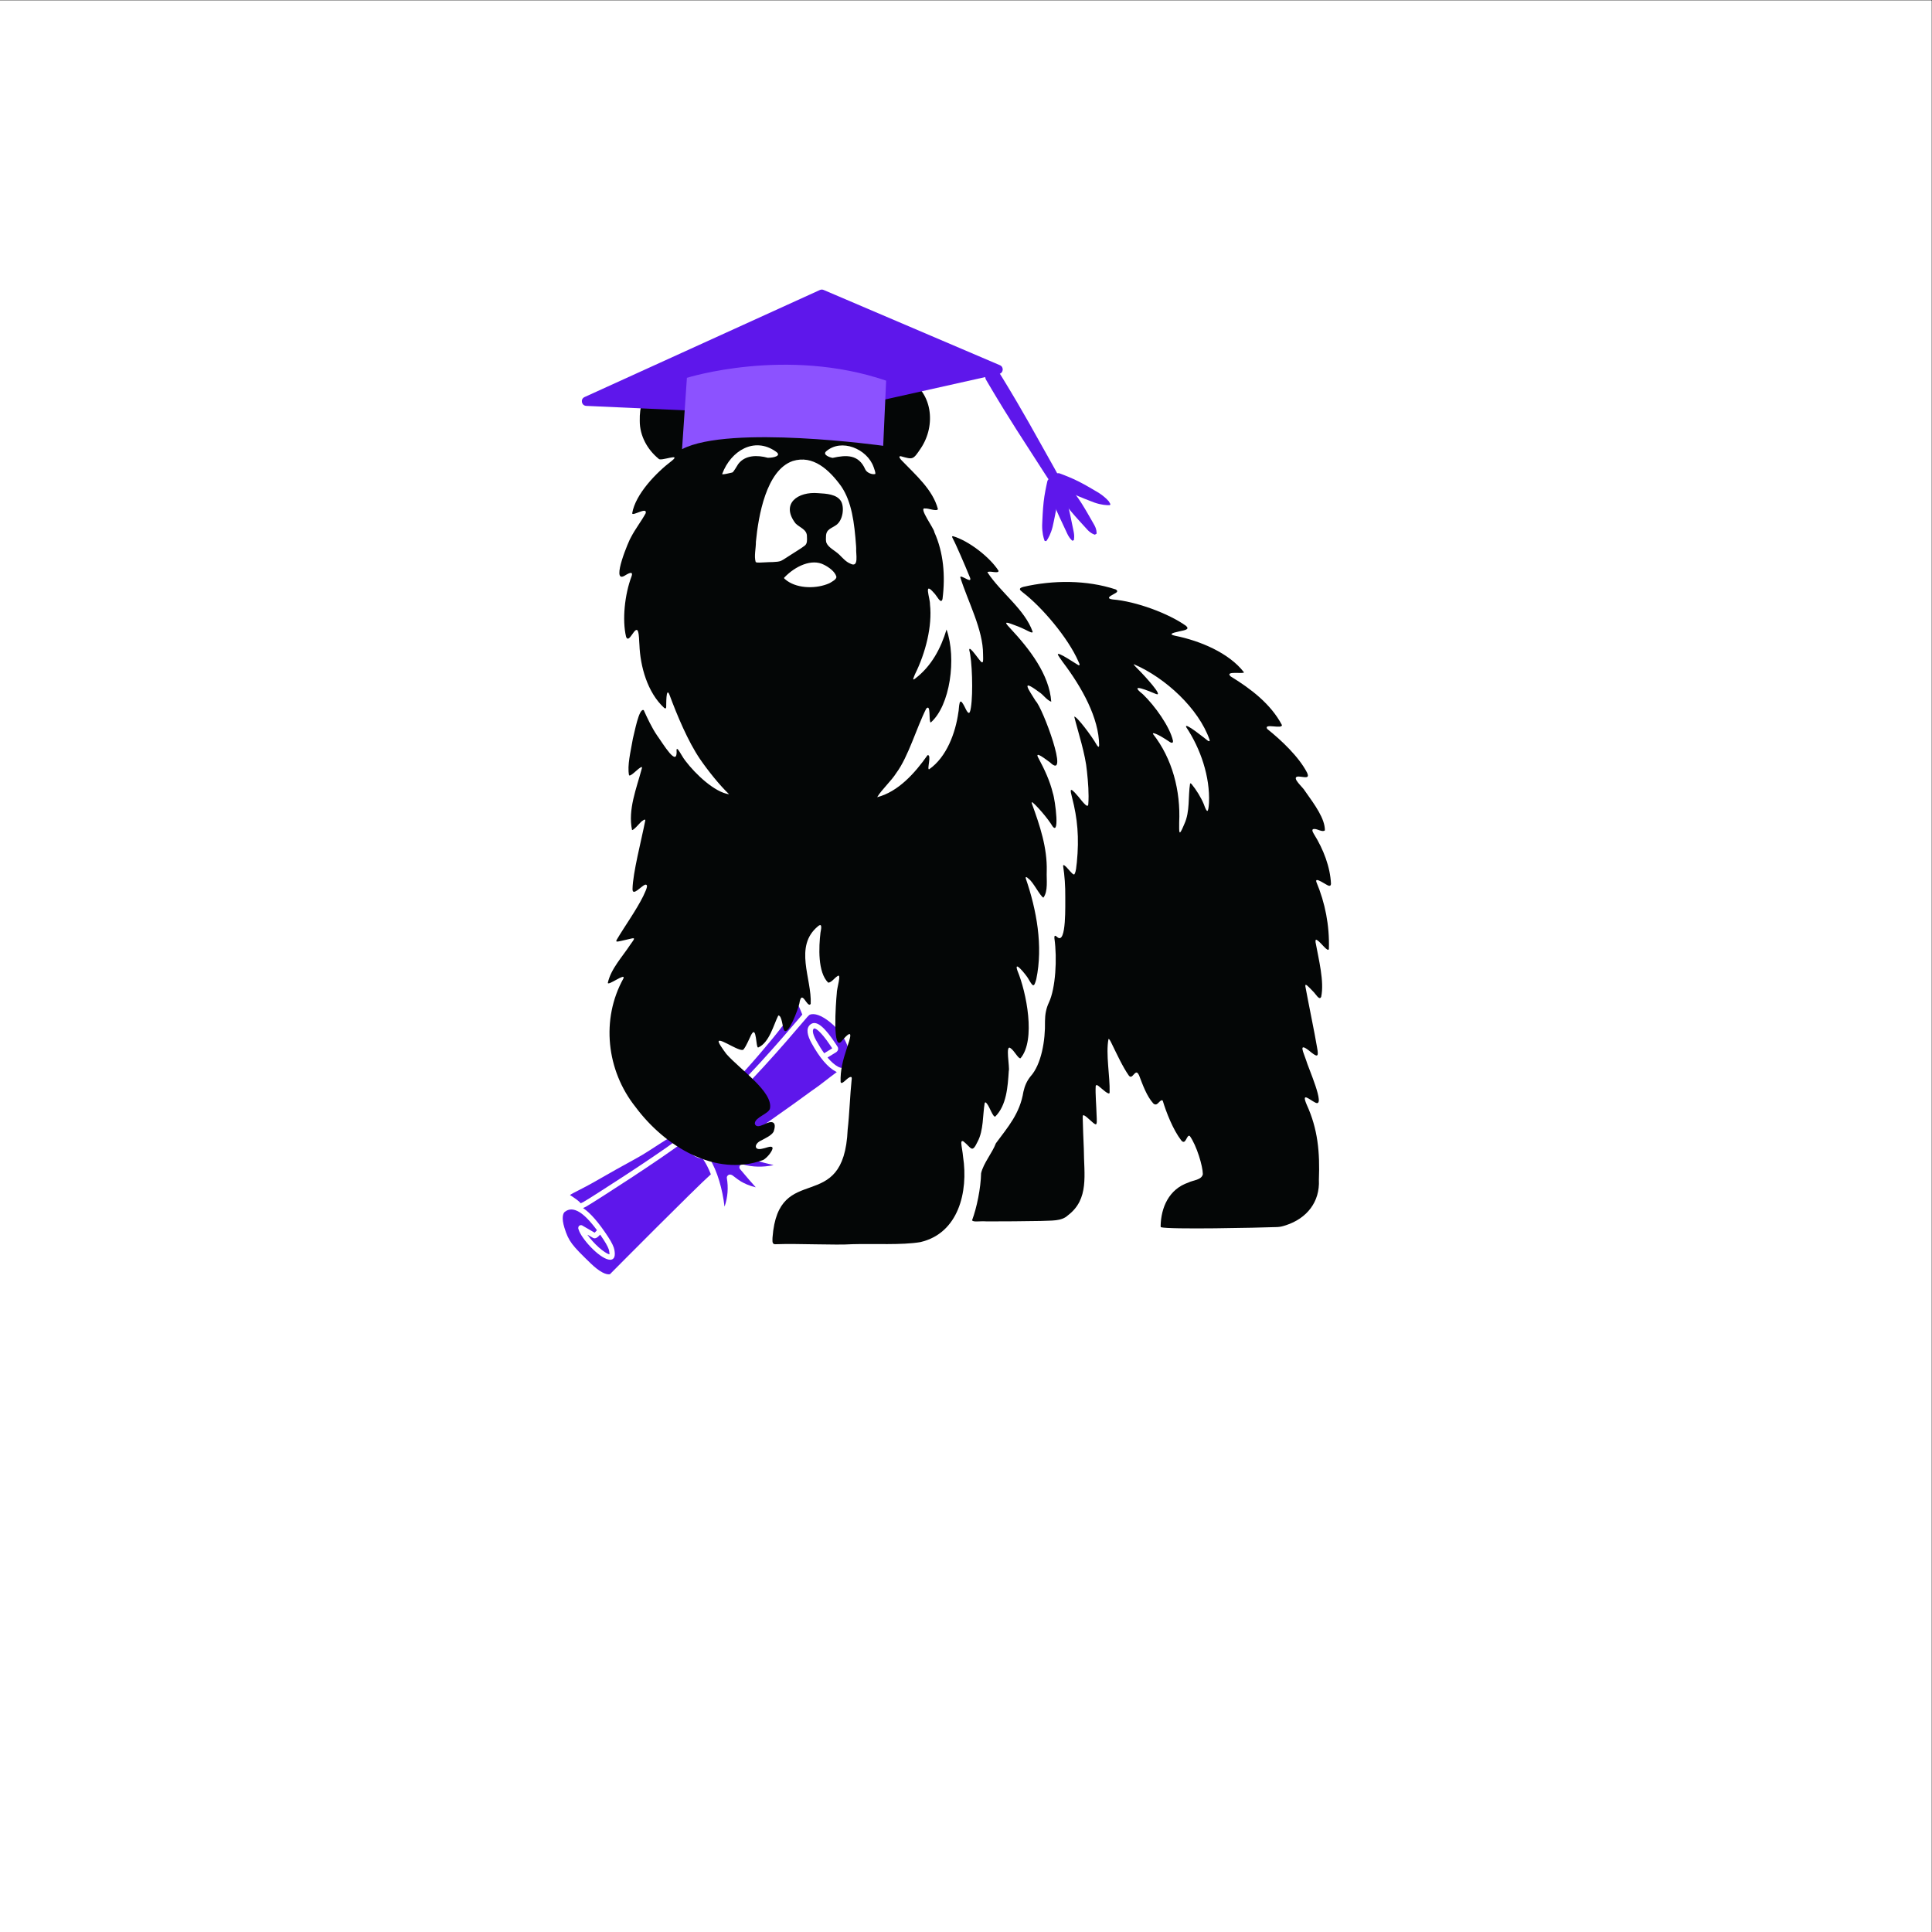 <?xml version="1.0" encoding="UTF-8" standalone="no"?>
<svg
   xmlns:dc="http://purl.org/dc/elements/1.1/"
   xmlns:cc="http://creativecommons.org/ns#"
   xmlns:rdf="http://www.w3.org/1999/02/22-rdf-syntax-ns#"
   xmlns:svg="http://www.w3.org/2000/svg"
   xmlns="http://www.w3.org/2000/svg"
   viewBox="0 0 500 500"
   height="500"
   width="500"
   xml:space="preserve"
   id="svg2"
   version="1.1"><rect x="0" y="0" width="500" height="500" fill="#333333" stroke="none"/><defs
     id="defs6"><clipPath
       id="clipPath14"
       clipPathUnits="userSpaceOnUse"><path
         id="path12"
         d="M 0,8.04 H 375 V 383.04 H 0 Z" /></clipPath><clipPath
       id="clipPath24"
       clipPathUnits="userSpaceOnUse"><path
         style="clip-rule:evenodd"
         id="path22"
         d="M 0,0 H 1562.5 V 1562.5 H 0 Z" /></clipPath><clipPath
       id="clipPath36"
       clipPathUnits="userSpaceOnUse"><path
         style="clip-rule:evenodd"
         id="path34"
         d="M 0,0 H 1562.5 V 1562.5 H 0 Z" /></clipPath><clipPath
       id="clipPath48"
       clipPathUnits="userSpaceOnUse"><path
         id="path46"
         d="M 0,0 H 1562.5 V 1562.5 H 0 Z" /></clipPath><clipPath
       id="clipPath54"
       clipPathUnits="userSpaceOnUse"><path
         id="path52"
         d="M 0,0 H 1562.5 V 1562.5 H 0 Z" /></clipPath><clipPath
       id="clipPath60"
       clipPathUnits="userSpaceOnUse"><path
         id="path58"
         d="m 439.917,979.735 212.435,-179.513 62.527,73.994 -212.435,179.513 z" /></clipPath><clipPath
       id="clipPath66"
       clipPathUnits="userSpaceOnUse"><path
         id="path64"
         d="m 439.917,979.735 212.435,-179.513 62.527,73.994 -212.435,179.513 z" /></clipPath><clipPath
       id="clipPath96"
       clipPathUnits="userSpaceOnUse"><path
         style="clip-rule:evenodd"
         id="path94"
         d="m 486.036,292.105 h 590.625 v 715.625 h -590.625 z" /></clipPath><clipPath
       id="clipPath108"
       clipPathUnits="userSpaceOnUse"><path
         id="path106"
         d="M 0,0 H 1562.5 V 1562.5 H 0 Z" /></clipPath><clipPath
       id="clipPath114"
       clipPathUnits="userSpaceOnUse"><path
         id="path112"
         d="M 0,0 H 1562.5 V 1562.5 H 0 Z" /></clipPath><clipPath
       id="clipPath120"
       clipPathUnits="userSpaceOnUse"><path
         id="path118"
         d="M 467.567,323.473 750.063,156.555 905.854,420.218 623.358,587.136 Z" /></clipPath><clipPath
       id="clipPath126"
       clipPathUnits="userSpaceOnUse"><path
         id="path124"
         d="M 467.567,323.473 750.063,156.555 905.854,420.218 623.358,587.136 Z" /></clipPath><clipPath
       id="clipPath138"
       clipPathUnits="userSpaceOnUse"><path
         id="path136"
         d="M 0,0 H 1562.5 V 1562.5 H 0 Z" /></clipPath><clipPath
       id="clipPath144"
       clipPathUnits="userSpaceOnUse"><path
         id="path142"
         d="M 0,0 H 1562.5 V 1562.5 H 0 Z" /></clipPath><clipPath
       id="clipPath150"
       clipPathUnits="userSpaceOnUse"><path
         id="path148"
         d="M 467.567,323.473 750.063,156.555 905.854,420.218 623.358,587.136 Z" /></clipPath><clipPath
       id="clipPath156"
       clipPathUnits="userSpaceOnUse"><path
         id="path154"
         d="M 467.567,323.473 750.063,156.555 905.854,420.218 623.358,587.136 Z" /></clipPath><clipPath
       id="clipPath162"
       clipPathUnits="userSpaceOnUse"><path
         id="path160"
         d="m 849.357,385.567 27.028,-15.97 22.741,38.487 -27.028,15.97 z" /></clipPath><clipPath
       id="clipPath174"
       clipPathUnits="userSpaceOnUse"><path
         id="path172"
         d="M 0,0 H 1562.5 V 1562.5 H 0 Z" /></clipPath><clipPath
       id="clipPath180"
       clipPathUnits="userSpaceOnUse"><path
         id="path178"
         d="M 0,0 H 1562.5 V 1562.5 H 0 Z" /></clipPath><clipPath
       id="clipPath186"
       clipPathUnits="userSpaceOnUse"><path
         id="path184"
         d="M 467.567,323.473 750.063,156.555 905.854,420.218 623.358,587.136 Z" /></clipPath><clipPath
       id="clipPath192"
       clipPathUnits="userSpaceOnUse"><path
         id="path190"
         d="M 467.567,323.473 750.063,156.555 905.854,420.218 623.358,587.136 Z" /></clipPath><clipPath
       id="clipPath206"
       clipPathUnits="userSpaceOnUse"><path
         id="path204"
         d="M 0,0 H 1562.5 V 1562.5 H 0 Z" /></clipPath><clipPath
       id="clipPath212"
       clipPathUnits="userSpaceOnUse"><path
         id="path210"
         d="M 0,0 H 1562.5 V 1562.5 H 0 Z" /></clipPath><clipPath
       id="clipPath218"
       clipPathUnits="userSpaceOnUse"><path
         id="path216"
         d="M 467.567,323.473 750.063,156.555 905.854,420.218 623.358,587.136 Z" /></clipPath><clipPath
       id="clipPath224"
       clipPathUnits="userSpaceOnUse"><path
         id="path222"
         d="M 467.567,323.473 750.063,156.555 905.854,420.218 623.358,587.136 Z" /></clipPath><clipPath
       id="clipPath230"
       clipPathUnits="userSpaceOnUse"><path
         id="path228"
         d="m 851.031,391.206 11.055,-6.532 27.231,46.086 -11.055,6.532 z" /></clipPath><clipPath
       id="clipPath242"
       clipPathUnits="userSpaceOnUse"><path
         id="path240"
         d="M 0,0 H 1562.5 V 1562.5 H 0 Z" /></clipPath><clipPath
       id="clipPath248"
       clipPathUnits="userSpaceOnUse"><path
         id="path246"
         d="M 0,0 H 1562.5 V 1562.5 H 0 Z" /></clipPath><clipPath
       id="clipPath254"
       clipPathUnits="userSpaceOnUse"><path
         id="path252"
         d="M 467.567,323.473 750.063,156.555 905.854,420.218 623.358,587.136 Z" /></clipPath><clipPath
       id="clipPath260"
       clipPathUnits="userSpaceOnUse"><path
         id="path258"
         d="M 467.567,323.473 750.063,156.555 905.854,420.218 623.358,587.136 Z" /></clipPath></defs><g
     clip-path="url(#clipPath14)"
     transform="matrix(1.333,0,0,-1.333,0,510.72)"
     id="g10"><g
       transform="matrix(0.24,0,0,-0.24,0,383.04)"
       id="g16"><g
         id="g18"><g
           clip-path="url(#clipPath24)"
           id="g20"><g
             transform="scale(3.125)"
             id="g26"><path
               id="path28"
               style="fill:#ffffff;fill-opacity:1;fill-rule:nonzero;stroke:none"
               d="M 0,0 H 500 V 500 H 0 Z" /></g></g></g><g
         id="g30"><g
           clip-path="url(#clipPath36)"
           id="g32"><g
             transform="scale(3.125)"
             id="g38"><path
               id="path40"
               style="fill:#ffffff;fill-opacity:1;fill-rule:nonzero;stroke:none"
               d="M 0,0 H 500 V 500 H 0 Z" /></g></g></g><g
         id="g42"><g
           clip-path="url(#clipPath48)"
           id="g44"><g
             clip-path="url(#clipPath54)"
             id="g50"><g
               clip-path="url(#clipPath60)"
               id="g56"><g
                 clip-path="url(#clipPath66)"
                 id="g62"><g
                   transform="matrix(0.602,-0.509,0.509,0.602,-599.632,1106.628)"
                   id="g68"><path
                     id="path70"
                     style="fill:#5e17eb;fill-opacity:1;fill-rule:nonzero;stroke:none"
                     d="m 1445.462,797.259 v 2.4e-4 9.8e-4 c -2e-4,-9.8e-4 0,-0.001 0,-0.001 z m 0,0.01 0.091,0.072 -0.106,0.026 c 0,0 0,-7.3e-4 -0.011,-0.002 l 0.011,9.8e-4 0.015,-0.098 z m 3.194,-46.933 c -0.6,0 -1.39,0.054 -2.396,0.203 -1.388,0.206 -3.894,0.619 -7.338,1.186 l -4e-4,1.2e-4 -0.014,0.002 v 4.9e-4 l -0.144,0.024 -0.147,0.024 c -23.578,3.882 -89.147,14.664 -133.071,14.664 -2.977,-7e-5 -5.874,-0.05 -8.63,-0.154 v -1.3e-4 l -0.013,9.8e-4 c -0.046,-9.8e-4 -0.087,0.027 -0.103,0.07 -0.016,0.043 0,0.091 0.03,0.121 1.651,1.471 3.034,3.323 3.973,5.638 v 2.5e-4 c 2.821,6.95 2.276,13.422 -1.323,18.558 -0.024,0.034 -0.027,0.077 -0.01,0.114 0.014,0.028 0.04,0.048 0.069,0.056 l -0.013,9.8e-4 c 0.201,0.241 0.367,0.518 0.487,0.828 l 3e-4,4.9e-4 v 0.004 c 2.195,5.65 4.217,10.508 6.01,14.616 0.018,0.041 0.058,0.066 0.101,0.066 0.01,0 0.015,-7.3e-4 0.023,-0.002 0.012,-0.003 0.024,-0.007 0.034,-0.013 v 9.8e-4 c 0.368,-0.213 0.792,-0.343 1.246,-0.363 5.219,-0.232 9.928,-0.326 14.154,-0.326 8.279,7e-5 14.73,0.36 19.66,0.752 2.436,0.193 4.508,0.396 6.208,0.562 l 0.01,9.8e-4 c 1.243,0.12 2.224,0.216 3.1,0.286 v 8.6e-4 l 4e-4,-8.6e-4 c 1.451,0.115 3.82,0.304 7.256,0.606 l -3e-4,8.5e-4 3e-4,-8.5e-4 1.037,0.092 0.012,9.8e-4 c 0.038,0.002 0.087,0.007 0.087,0.007 l -2e-4,9.8e-4 c 0.01,0 0.019,7.3e-4 0.034,0.002 l 2e-4,9.8e-4 c 3.349,0.294 8.979,0.789 17.065,1.474 l -3e-4,10e-4 5e-4,-9.8e-4 c 1.377,0.117 2.961,0.24 4.877,0.38 v 9.7e-4 l 3e-4,-9.7e-4 c 9.258,0.679 15.866,1.166 19.409,1.441 0,3.7e-4 0.01,3.7e-4 0.01,3.7e-4 l 0.01,10e-4 c 2.918,0.225 5.837,0.484 8.622,0.744 l 0.01,9.7e-4 c 0.011,0 0.099,0.008 0.099,0.008 l -6e-4,9.8e-4 c 1.367,0.119 4.157,0.241 7.79,0.399 l -3e-4,9.8e-4 0.019,-1.2e-4 0.019,9.7e-4 3e-4,9.8e-4 c 4.503,0.195 10.182,0.441 15.823,0.814 0,2.5e-4 0,2.5e-4 0.01,2.5e-4 0.028,0 0.055,-0.011 0.075,-0.03 0.022,-0.021 0.034,-0.05 0.034,-0.08 v -8.5e-4 l -0.01,-0.047 c -0.126,-0.267 -0.244,-0.535 -0.359,-0.813 l -0.01,-0.012 -3e-4,-3.7e-4 9e-4,8.5e-4 c -3.587,-8.662 -3.517,-21.694 -0.184,-38.393 v -0.022 -9.7e-4 9.7e-4 c 1.712,-8.562 5.057,-15.366 11.201,-15.366 0.316,0 0.635,0.018 0.966,0.054 7.906,0.868 8.215,14.261 6.459,30.258 l -6e-4,0.012 -6e-4,9.8e-4 c -0.174,1.58 -0.371,3.206 -0.598,4.917 l -9e-4,0.015 -9e-4,9.8e-4 c -0.351,2.598 -2.434,3.571 -4.226,3.571 -0.212,0 -0.421,-0.014 -0.621,-0.04 l -0.013,-9.8e-4 h -0.01 l 3e-4,10e-4 v -1.2e-4 -0.002 l 0.01,10e-4 c -0.01,-0.002 -0.01,-0.003 -0.012,-0.003 l 3e-4,0.001 c 0,-0.001 -0.017,-0.003 -0.023,-0.004 l -0.034,-0.005 9e-4,1.3e-4 -9.975,-1.547 -0.017,-10e-4 -0.014,9.8e-4 c -0.061,-9.8e-4 -0.11,0.048 -0.11,0.109 -0.01,5.98 0.781,10.753 2.274,14.353 0.01,0.018 0.019,0.032 0.033,0.044 l -0.014,9.8e-4 c 0.095,0.225 0.185,0.425 0.285,0.634 l 6e-4,9.7e-4 c 1.156,2.403 2.592,3.604 4.494,3.604 0.918,1.2e-4 1.933,-0.28 3.064,-0.823 7.146,-3.434 11.278,-8.389 13.273,-14.008 3.128,-8.813 4.157,-18.804 1.976,-29.98 -2.265,-11.603 -6.317,-17.421 -10.563,-19.121 v 9.7e-4 c -0.01,-0.004 -0.011,-0.007 -0.017,-0.009 -0.225,-0.089 -0.683,-0.169 -1.417,-0.169 z" /><path
                     id="path72"
                     style="fill:#5e17eb;fill-opacity:1;fill-rule:nonzero;stroke:none"
                     d="m 1282.448,766.87 c -3.975,-1.3e-4 -7.693,1.754 -10.857,5.904 -1.947,2.554 -2.291,6.323 -0.103,11.453 l 3e-4,9.8e-4 c 1.86,4.358 5.38,7.374 10.681,8.564 l 2e-4,9.7e-4 c 0.961,0.215 1.9,0.322 2.813,0.322 3.264,0 6.193,-1.373 8.729,-4.041 v -1.2e-4 c 3.46,-3.641 4.539,-8.612 2.018,-14.854 l -0.01,9.7e-4 -0.01,-0.042 c -1.8,-4.435 -6.508,-6.645 -11.94,-7.281 v -3.7e-4 l -0.013,-10e-4 -0.017,1.2e-4 c -0.069,0.005 -0.141,0.008 -0.212,0.008 -0.059,0 -0.12,-0.002 -0.18,-0.006 -0.301,-0.019 -0.6,-0.029 -0.899,-0.029 z" /><path
                     id="path74"
                     style="fill:#5e17eb;fill-opacity:1;fill-rule:nonzero;stroke:none"
                     d="m 1256.09,844.159 -2e-4,2.5e-4 v -2.5e-4 z m 38.847,-48.852 -0.064,0.021 c -2.926,2.125 -6.27,3.272 -9.885,3.272 -1.305,0 -2.646,-0.15 -4.016,-0.457 l -4e-4,9.7e-4 v -0.002 c -1.726,-0.387 -3.332,-0.935 -4.81,-1.631 l -0.039,-0.01 -0.013,-9.8e-4 c 0,-2.4e-4 -0.01,-2.4e-4 -0.01,-2.4e-4 -0.054,0 -0.101,0.039 -0.108,0.094 -2.293,15.312 -10.405,32.885 -19.992,47.395 -0.022,0.034 -0.024,0.077 -0.01,0.113 0.018,0.033 0.05,0.054 0.087,0.058 l -0.012,9.8e-4 c 0.01,2.4e-4 0.013,9.8e-4 0.02,9.8e-4 0.02,0 0.04,-0.006 0.059,-0.018 l 6e-4,8.5e-4 c 8.516,-5.193 15.281,-12.065 20.346,-20.618 0.423,-0.714 1.124,-1.22 1.936,-1.394 0,-2.4e-4 0,-6.1e-4 0,-9.7e-4 v 9.7e-4 c 0.301,-0.066 0.582,-0.095 0.844,-0.095 2.328,0 3.249,2.337 3.432,2.948 l 5e-4,0.002 9e-4,0.003 3e-4,9.8e-4 c 0.047,0.16 0.091,0.337 0.126,0.494 l 3e-4,4.9e-4 v 0.005 l -2e-4,-7.3e-4 v 0.015 l 2e-4,10e-4 v 0.005 c 1.087,5.116 1.927,8.359 2.505,9.944 0.01,0.017 0.016,0.032 0.029,0.044 l -0.013,9.8e-4 v 0.006 c 0.772,2.094 1.594,4.204 2.709,6.326 l 6e-4,0.001 c 1.496,2.841 3.096,5.45 4.808,7.798 0.021,0.029 0.054,0.045 0.089,0.045 0.011,0 0.023,-0.002 0.034,-0.005 0.045,-0.015 0.076,-0.057 0.076,-0.105 v -9.7e-4 -0.004 c -0.184,-5.242 -0.306,-13.386 -0.253,-24.34 0.01,-1.305 0.861,-2.454 2.109,-2.836 0.288,-0.088 0.583,-0.131 0.872,-0.131 0.967,0 1.897,0.472 2.463,1.301 5.714,8.375 13.4,15.233 23.131,20.549 0.016,0.009 0.034,0.014 0.053,0.014 0.017,0 0.034,-0.004 0.05,-0.012 0.032,-0.017 0.054,-0.048 0.059,-0.084 v -9.8e-4 l -0.021,-0.079 c -7.977,-10.716 -12.597,-17.667 -14.144,-20.694 l -6e-4,-10e-4 v -1.2e-4 -0.004 l -4e-4,-9.8e-4 v 9.8e-4 l -0.014,-0.02 -8e-4,-10e-4 0.01,9.8e-4 c -2.316,-4.536 -6.747,-13.627 -12.317,-27.802 l -0.01,9.8e-4 c 0,-0.062 -0.049,-0.111 -0.11,-0.111 h -0.013 z" /><path
                     id="path76"
                     style="fill:#5e17eb;fill-opacity:1;fill-rule:nonzero;stroke:none"
                     d="m 1147.024,752.518 -2e-4,7.3e-4 -0.017,9.8e-4 c 0,-10e-4 0,-10e-4 0.01,-0.002 h 0.011 z m -19.992,-9.964 c -2.344,0 -6.619,2.691 -10.648,12.123 l -0.01,0.043 -0.01,0.001 c -5.844,13.694 -5.661,19.08 -3.058,45.2 l 10e-5,9.8e-4 8e-4,0.007 0.01,9.8e-4 v 10e-4 l -0.011,0.001 c 0,0.012 0.01,0.024 0.014,0.035 l -0.011,9.8e-4 c 1.329,13.283 4.635,19.539 7.874,21.362 0.017,0.01 0.035,0.014 0.054,0.014 0.01,0 0.012,-6.1e-4 0.017,-10e-4 l -0.01,9.7e-4 c 10.454,-0.916 123.553,-10.791 144.961,-11.409 0.037,-10e-4 0.044,-10e-4 0.081,-10e-4 0.038,0 0.071,4.9e-4 0.106,0.003 0,2.5e-4 0,2.5e-4 0.01,2.5e-4 0.028,0 0.055,-0.011 0.076,-0.03 0.022,-0.021 0.035,-0.05 0.035,-0.08 v -9.7e-4 l 0.01,9.7e-4 c 2.056,-5.992 3.454,-11.847 3.952,-17.245 l 0.01,9.8e-4 c 0.015,-0.041 0.01,-0.086 -0.024,-0.117 -1.664,-1.712 -3.006,-3.741 -3.995,-6.048 l -0.01,9.8e-4 -0.01,-0.044 c -2.613,-6.127 -2.812,-12.206 0.787,-16.927 0.751,-0.986 1.539,-1.877 2.363,-2.68 l -0.013,9.8e-4 c 0.051,-0.012 0.088,-0.057 0.087,-0.11 -9e-4,-0.058 -0.047,-0.106 -0.105,-0.108 -33.667,-1.628 -109.935,-12.084 -114.495,-12.782 l -0.011,0.001 c -0.01,-0.004 -0.015,-0.006 -0.024,-0.007 -1.311,-0.203 -2.878,-0.444 -3.796,-0.584 l -0.017,-0.003 -5e-4,-1.2e-4 -0.278,-0.043 -0.382,-0.059 c -1.746,-0.268 -2.963,-0.456 -3.503,-0.56 l -0.011,9.8e-4 c 0,-0.002 0,-0.003 -0.01,-0.004 v 9.8e-4 c -0.01,-0.002 -0.011,-0.003 -0.016,-0.004 l -0.021,-0.002 -0.011,9.7e-4 c -0.01,-9.7e-4 -0.014,-2.4e-4 -0.021,10e-4 v 9.8e-4 c -0.053,-0.012 -0.142,-0.034 -0.258,-0.071 l -0.011,8.6e-4 c -0.012,-0.011 -0.026,-0.019 -0.042,-0.023 l -2.471,-0.648 -0.028,-0.004 -0.011,10e-4 c -0.035,-10e-4 -0.067,0.015 -0.088,0.043 -0.021,0.028 -0.027,0.064 -0.018,0.097 2.476,8.492 2.636,21.666 0.482,39.066 -0.861,6.95 -2.216,11.792 -3.661,14.225 l 10e-5,9.8e-4 -10e-5,-8.6e-4 c -1.455,2.448 -2.987,4.569 -4.741,5.535 -0.684,0.377 -1.451,0.602 -2.24,0.602 -0.697,0 -1.411,-0.176 -2.105,-0.581 l -0.01,10e-4 -0.021,-0.018 c -0.215,-0.128 -0.418,-0.274 -0.598,-0.422 l -6e-4,-4.9e-4 c -7.364,-6.095 -8.736,-32.732 -5.477,-43.065 l 0.01,-0.033 v -9.7e-4 l 0.01,9.7e-4 c 0.28,-0.886 0.558,-1.666 0.822,-2.223 0.013,-0.028 0.014,-0.06 0,-0.089 l -0.011,9.8e-4 c 0.206,-0.427 1.142,-1.872 2.719,-1.872 0.271,0 0.564,0.043 0.876,0.142 v 8.5e-4 c 1.367,0.432 1.817,1.598 1.952,2.336 0.01,0.03 0.023,0.056 0.047,0.071 l -0.011,9.8e-4 4.645,12.964 c 0.016,0.044 0.058,0.073 0.103,0.073 0,0 0.01,-2.5e-4 0.015,-9.8e-4 l -0.012,8.6e-4 c 0.671,-0.018 1.742,-0.119 3.308,-0.38 v 9.8e-4 c 0.054,-0.006 0.097,-0.049 0.101,-0.104 0.747,-11.692 0.052,-20.218 -1.773,-25.666 l -0.01,9.7e-4 -0.01,-0.036 c -2.303,-6.841 -6.166,-9.704 -11.328,-9.883 -0.034,-10e-4 -0.068,-0.002 -0.103,-0.002 z" /><path
                     id="path78"
                     style="fill:#5e17eb;fill-opacity:1;fill-rule:nonzero;stroke:none"
                     d="m 1264.48,728.024 c -0.172,0 -0.346,0.004 -0.522,0.012 -0.011,4.9e-4 -0.021,0.003 -0.031,0.006 l -0.013,9.7e-4 c -0.854,0.112 -1.622,0.279 -2.304,0.501 -4.161,1.356 -5.066,5.641 -2.714,12.854 0.01,0.019 0.017,0.036 0.032,0.049 l -0.013,9.7e-4 c 2.01,5.512 5.05,10.197 9.119,14.052 v 9.8e-4 c 3.842,3.553 6.508,5.33 8,5.33 0.205,0 0.39,-0.033 0.554,-0.098 0.363,-0.145 0.738,-0.214 1.106,-0.214 0.187,0 0.374,0.018 0.555,0.053 0.01,0.001 0.014,0.002 0.021,0.002 0.025,0 0.05,-0.009 0.07,-0.025 0.025,-0.021 0.04,-0.052 0.04,-0.085 v -9.7e-4 9.7e-4 c 1.726,-8.188 1.074,-15.938 -1.954,-23.249 l -0.013,9.7e-4 c 0,-0.023 6e-4,-0.046 -0.01,-0.067 -2.947,-6.084 -6.923,-9.126 -11.928,-9.126 z" /><path
                     id="path80"
                     style="fill:#5e17eb;fill-opacity:1;fill-rule:nonzero;stroke:none"
                     d="m 1142.5,732.834 c -0.035,0 -0.068,0.017 -0.089,0.045 -0.021,0.028 -0.027,0.065 -0.016,0.098 1.867,5.922 3.015,10.55 2.961,13.345 -6e-4,0.031 0.012,0.061 0.035,0.082 0.02,0.019 0.047,0.03 0.075,0.03 l 8e-4,9.7e-4 2.409,0.633 -0.011,9.8e-4 c 0.01,0.004 0.016,0.006 0.016,0.006 l 10e-5,8.5e-4 c 0.03,0.011 0.095,0.028 0.2,0.051 v 9.7e-4 c 0.28,0.06 1.535,0.254 3.971,0.628 h 2e-4 l 0.011,0.002 c 1.081,0.166 2.326,0.357 3.811,0.588 l 0.01,9.7e-4 c 4.085,0.631 73.38,10.13 108.81,12.436 0,1.3e-4 0.01,2.5e-4 0.01,2.5e-4 0.028,0 0.055,-0.011 0.075,-0.03 0.022,-0.021 0.035,-0.05 0.035,-0.08 v -9.7e-4 l -0.037,-0.082 c -0.269,-0.239 -0.539,-0.485 -0.812,-0.737 v 9.7e-4 l -0.026,-0.025 c -1.911,-1.811 -3.626,-3.774 -5.146,-5.89 l -0.012,9.7e-4 c 3e-4,-0.054 -0.037,-0.1 -0.09,-0.11 -1.631,-0.298 -4.57,-0.704 -10.368,-1.455 l -0.012,10e-4 c -0.01,-0.004 -0.015,-0.005 -0.023,-0.006 -0.023,-0.003 -0.033,-0.004 -0.037,-0.005 l -3e-4,9.8e-4 c 0,-9.8e-4 -0.01,-0.002 -0.04,-0.006 l -2e-4,-1.2e-4 c -1.476,-0.191 -3.337,-0.431 -5.217,-0.673 l -0.012,9.8e-4 v -0.004 l -0.668,-0.086 3e-4,9.8e-4 c -2.57,-0.332 -5.018,-0.648 -8.226,-1.064 l -0.012,9.8e-4 -0.01,-0.004 c -6.122,-0.794 -10.794,-1.579 -14.005,-2.236 -15.337,-3.138 -32.905,-6.567 -52.752,-10.174 v -3.6e-4 l -10e-4,-1.2e-4 -3e-4,9.7e-4 c -3.554,-0.647 -9.409,-1.981 -17.507,-3.84 l -0.011,8.5e-4 -0.02,-0.008 -1.705,-0.391 v 9.8e-4 l -1.838,-0.422 v 9.8e-4 c 0,-10e-4 0,-10e-4 0,-0.002 0,0 -9e-4,-1.2e-4 0,-9.8e-4 v -2.4e-4 9.8e-4 c 0,-9.8e-4 -0.01,-0.003 -0.01,-0.003 l -9e-4,-2.5e-4 c -0.01,-10e-4 -0.016,-0.004 -0.025,-0.006 l -0.011,9.8e-4 c -0.01,-0.005 -0.015,-0.007 -0.024,-0.009 -1.368,-0.314 -2.571,-0.49 -3.619,-0.608 l -0.012,-7.3e-4 h -0.011 z" /><path
                     id="path82"
                     style="fill:#5e17eb;fill-opacity:1;fill-rule:nonzero;stroke:none"
                     d="m 1446.793,735.698 v 1.3e-4 c -0.1,0.003 -0.207,0.007 -0.322,0.015 l -0.014,9.7e-4 c -9e-4,-9.7e-4 0,-8.5e-4 0,-8.5e-4 -0.1,0.006 -0.09,0.005 -0.155,0.009 l 2e-4,9.8e-4 c -0.018,0 -0.087,0.004 -0.087,0.004 l 6e-4,9.8e-4 -0.01,2.4e-4 -0.014,9.8e-4 c -0.947,0.051 -2.276,0.127 -4.045,0.553 -13.051,3.143 -25.608,6.014 -37.732,8.222 -13.363,2.434 -27.518,4.757 -42.517,6.773 -21.529,2.894 -38.117,4.234 -50.304,4.234 -2.854,0 -5.466,-0.073 -7.844,-0.216 l 5e-4,10e-4 -0.013,-0.002 -0.084,0.029 c -2.075,1.943 -4.308,3.702 -6.697,5.276 -0.04,0.027 -0.059,0.077 -0.045,0.124 0.014,0.046 0.057,0.078 0.105,0.078 l 0.012,9.8e-4 c 2.744,0.105 5.604,0.156 8.574,0.156 43.406,-1.3e-4 108.822,-10.757 132.414,-14.642 v -1.2e-4 c 0.01,-0.002 0.019,-0.003 0.026,-0.004 l 3e-4,9.7e-4 c 0,-9.7e-4 0.016,-0.004 0.068,-0.012 0.01,-0.002 0.019,-0.003 0.027,-0.004 l -6e-4,9.8e-4 c 0,-9.8e-4 0.016,-0.004 0.068,-0.012 l 3e-4,8.6e-4 c 2.336,-0.386 4.267,-0.703 5.696,-0.93 l 0.01,0.001 c 0.047,-0.004 0.088,-0.038 0.099,-0.084 0.017,-0.067 0.038,-0.14 0.06,-0.207 1.577,-4.704 2.474,-7.692 2.851,-9.232 0.01,-0.033 6e-4,-0.068 -0.02,-0.094 -0.021,-0.027 -0.053,-0.042 -0.087,-0.042 h -0.014 z" /><path
                     id="path84"
                     style="fill:#5e17eb;fill-opacity:1;fill-rule:nonzero;stroke:none"
                     d="m 1302.463,733.844 c -1.812,0 -4.042,1.359 -6.693,4.076 -0.016,0.016 -0.026,0.036 -0.03,0.058 l -0.013,9.7e-4 c -4.874,5.716 -8.555,13.071 -11.042,22.065 -0.01,0.033 0,0.069 0.019,0.096 v 8.5e-4 c 0.017,0.023 0.044,0.039 0.075,0.043 0,6.1e-4 0.01,8.5e-4 0.014,8.5e-4 0.015,0 0.03,-0.003 0.043,-0.009 v 9.8e-4 c 7.395,-2.915 13.535,-7.279 18.42,-13.092 l -0.013,10e-4 0.047,-0.028 c 2.909,-4.267 3.565,-8.177 1.968,-11.729 l -0.013,9.7e-4 c 0.01,-0.036 -3e-4,-0.073 -0.025,-0.101 -0.117,-0.132 -0.234,-0.255 -0.352,-0.37 -0.693,-0.676 -1.494,-1.015 -2.402,-1.015 z" /><path
                     id="path86"
                     style="fill:#5e17eb;fill-opacity:1;fill-rule:nonzero;stroke:none"
                     d="m 1129.793,775.7 c -0.057,0 -0.105,0.044 -0.11,0.101 -0.9,10.522 1,25.186 4.263,29.534 0.021,0.028 0.054,0.044 0.088,0.044 0.011,0 0.023,-0.002 0.034,-0.006 0.019,-0.006 0.036,-0.018 0.049,-0.033 l -8e-4,9.8e-4 c 0.456,-0.518 1.13,-1.423 2.033,-2.942 l 3e-4,-9.8e-4 -10e-5,8.6e-4 c 0.829,-1.397 2.087,-5.268 2.933,-12.098 0.27,-2.179 0.503,-4.294 0.696,-6.31 0,-0.029 -0.01,-0.058 -0.025,-0.081 -0.019,-0.022 -0.046,-0.037 -0.075,-0.039 l -0.011,-9.7e-4 -0.024,6.1e-4 c -1.087,0.148 -2.083,0.234 -2.968,0.234 -0.716,0 -1.349,-0.057 -1.89,-0.182 l -5e-4,9.7e-4 c 0,-0.003 -0.01,-0.004 -0.014,-0.005 -0.714,-0.168 -2.256,-0.71 -2.791,-2.35 l 0.01,9.8e-4 c -3e-4,-0.002 -8e-4,-0.004 0,-0.005 l -2.075,-5.792 c -0.016,-0.044 -0.057,-0.073 -0.103,-0.073 h -0.011 z" /><path
                     id="path88"
                     style="fill:#5e17eb;fill-opacity:1;fill-rule:nonzero;stroke:none"
                     d="m 1443.654,763.98 c -1.451,-6e-5 -4.112,1.618 -5.975,10.954 v 3.7e-4 l -7e-4,0.002 -3e-4,10e-4 3e-4,8.6e-4 v 0.015 9.8e-4 c -1.114,5.586 -1.824,10.622 -2.161,15.11 0,0.027 0.01,0.053 0.026,0.073 0.018,0.02 0.044,0.031 0.071,0.031 l 0.01,9.8e-4 9.327,1.447 c 0,7.3e-4 0.01,10e-4 0.015,10e-4 0.023,0 0.045,-0.008 0.063,-0.023 0.022,-0.019 0.034,-0.045 0.034,-0.074 v -9.8e-4 l 8e-4,9.8e-4 c 0.141,-1.118 0.28,-2.294 0.394,-3.336 l 5e-4,-0.011 v -9.7e-4 l 6e-4,9.7e-4 c 2.143,-19.526 -0.487,-24.061 -1.595,-24.183 -0.065,-0.007 -0.132,-0.011 -0.203,-0.011 z" /></g></g></g></g></g></g><g
         id="g90"><g
           clip-path="url(#clipPath96)"
           id="g92"><g
             transform="matrix(0.195,0,0,0.195,491.702,303.133)"
             id="g98"><path
               id="path100"
               style="fill:#040606;fill-opacity:1;fill-rule:nonzero;stroke:none"
               d="m 2391.828,1861.352 c 23.781,-51.562 14.832,-112.312 23.582,-167.231 1.461,-1.98 3.699,-0.742 6.719,2.59 18.84,23.059 38.359,54.18 50.109,82.52 14.332,40.461 18.902,36.219 21.652,-5.352 4.84,-107.988 -35.062,-225.207 -94.609,-314.148 -9.492,-23.93 81.41,50.039 90.34,56.918 4.481,2.18 8.809,3.652 6.59,-4.648 -45.359,-129.539 -182.922,-256.469 -312.73,-312.539 -8.582,-2.973 16.758,20.098 29.641,34.059 4.879,4.91 99.309,105.219 59.039,88.18 -23.41,-10.02 -117.531,-49.59 -52.73,1.562 49.648,47.559 111.941,134.297 125.07,193.117 1.57,20.633 -22.98,-2.688 -30.73,-6.41 -11.801,-7.668 -28.281,-17.32 -39.738,-21.82 -9.32,-3.828 -13.941,-4.348 -12.332,0.16 80.109,102.231 114.91,235.82 108.57,367.402 0.141,38.09 -2.758,63.879 19.199,11.199 z m -98.566,1669.129 c 1.25,-77.531 34.508,-153.859 114.758,-181.16 19.691,-10.18 55.559,-10.48 60.402,-34.93 -0.223,-33.07 -25.352,-118.129 -54.051,-158.281 -13.121,-9.149 -16.402,41.922 -35.871,17.742 -33.359,-43.312 -61.84,-115.332 -76.391,-164.043 -7.121,-8.289 -17.469,11.801 -26.27,14.812 -4.16,1.578 -8.301,0.391 -12.551,-3.102 -27.629,-30.551 -43.789,-76.371 -59.27,-116.648 -2.859,-5.641 -7.391,-15.621 -14.719,-10.902 -8.98,5.141 -16.902,25.453 -27.922,11.43 -25.207,-35.66 -49.98,-89.598 -70.66,-131.738 -6.18,-12.941 -11.23,-21.91 -13.707,-19.879 -12.101,61.5 6.609,156.059 4.668,220.598 1.059,18.461 -34.52,-17.43 -46.16,-25.82 -6.059,-4.527 -9.848,-5.32 -11.539,-0.219 -2.172,30.762 2.809,84.012 3.551,119.352 1.039,23.637 2.949,43.508 -5.359,39.438 -8.793,-2.769 -33.402,-30.488 -46.383,-36.68 -4.949,-2.309 -5.738,1.18 -5.777,9.102 0.609,31.34 2.898,92.328 4.598,129.539 0.449,107.789 23.191,208.422 -66.008,276.109 -27.023,25.5 -68.801,21.031 -113.5,23.34 -73.352,1.223 -148.391,1.891 -222.152,1.832 -33.348,-2.152 -54.879,3.988 -62.027,-4.269 19.68,-52.461 36.297,-133.59 37.578,-195.863 10.059,-42.02 46.43,-84.066 61.352,-123.918 49.648,-67.441 99.547,-122.891 114.199,-214.031 5.539,-24.379 14.238,-44.578 29.371,-63.328 44.969,-49.512 62.008,-148.973 60.117,-229.711 0.32,-28.031 4.66,-52.57 16.402,-77.262 27.559,-58.758 34.617,-181.738 22.758,-265.16 -1.488,-17.098 5.352,-11.52 12.352,-5.348 38.48,31.91 31.969,-141.922 32.66,-167.051 0.438,-45.719 -2.68,-88.031 -8.949,-128.738 0.09,-8.07 8.938,-1.051 21.258,13.449 12.18,13.899 21.781,25 25.57,21.199 8.129,-14.262 7,-29.789 10.039,-48.57 10.34,-104.531 2.582,-183.43 -19.551,-269.019 -7.797,-30.77 -12.969,-50.328 23.031,-7.789 8.531,8.168 42.91,59.258 44.051,34.73 3.309,-42.582 -0.789,-92.332 -5.531,-136.43 -6.34,-71.801 -36.539,-161.652 -52.66,-226.73 9.25,-3.633 73.602,81.738 93,116.707 3.441,5.41 9.68,14.73 10.25,1.492 -0.988,-112.652 -70.578,-238.731 -150.957,-344.941 -8.141,-11.539 -15.961,-22.379 -19.121,-28.09 -13.77,-26.008 92.18,48.84 85.668,41.289 6.641,-0.16 2.512,-5.367 -1.527,-15.207 -43.32,-99.371 -152.883,-227.281 -230.09,-286.231 -5.973,-5.91 -17.73,-11.332 -10.312,-18.539 2.359,-1.801 6.641,-3.512 12.191,-5.07 123.441,-28.41 261.852,-29.031 382.641,10.617 5.988,3.32 8.18,6.922 5.219,10.641 -3.25,3.062 -1.371,2.551 -14.309,9.441 -18.02,9.199 -29.23,18.141 -3.32,21.57 97.027,7.848 232.398,58.148 304.391,109.598 16.109,14.703 -3.461,17.723 -28.953,23.062 -31.887,6.891 -43.348,12.25 -15.449,18.168 102.5,20.641 222.859,70.992 284.531,151.18 2.168,9.012 -81.731,-7.758 -55.148,17.191 83.129,50.781 166.738,114.199 212.726,201.601 2.281,18.93 -77.098,-9.121 -61,16.309 59.262,47.328 131.113,115.488 165.07,180.82 1.801,4.551 6.019,12.789 2.371,16.668 -3.34,6.621 -27.27,-0.719 -41.02,0.191 -27.109,4.16 23.289,45.762 29.352,58.449 42.43,59.609 83.758,116.062 83.566,164.449 -8.289,9.402 -32.059,-5.949 -42.219,-5.379 -15.199,-1.43 -9.109,10.859 -4.008,19.75 40.809,64.91 68.348,138.57 71.488,207.371 -0.488,6.66 -2.988,9.609 -8.602,8.43 -8.476,-0.84 -61,-41.07 -51.809,-15.23 36.16,86.051 54.691,180.199 51.719,276.84 -2.188,17.172 -32.18,-24.961 -46.18,-34.391 -1.289,-0.777 -3.879,-2.348 -5.168,-3.141 -5.359,-1.867 -3.73,6.422 -4.07,9.441 13.168,72.641 36.879,163.231 23.5,226.961 -7.562,17.629 -23.68,-13.461 -33.332,-21.84 -18.098,-18.68 -35.008,-38.43 -32.23,-20.801 12.274,67.48 38.512,193.051 48.172,251.398 8.551,44.512 1.891,43.512 -34.52,13.332 -44.559,-34.25 -20.492,10.199 -10.25,42.211 6.051,24.52 83.328,196.758 38.219,174.867 -26.27,-13.078 -59.238,-45.957 -36.348,8.02 46.477,101.141 55.188,198.262 50.707,312.351 4.633,91.75 -50.207,159.871 -136.508,188.09 -15.582,5.031 -22.652,6.762 -35.652,7.582 -82,3.039 -448.668,10.75 -483.43,0.688 z M 1102.602,381.051 c -26.352,-75.602 -134.172,-120.73 -197.434,-64.75 -14.668,13.77 15.367,24.777 27.438,26.648 56.367,-12.57 107.934,-15.371 135.395,47.832 6.43,14.109 28.602,22.367 41.148,19.109 2.762,-3.289 -3.109,-19.02 -5.188,-25.262 z m -585.836,22.16 c 4.434,-0.973 17.816,-25.102 23.988,-34.352 28.457,-38.609 80.707,-38.031 122.613,-26.371 26.145,0.242 60.211,-8.68 32.637,-26.438 -88.414,-61.57 -185.336,-2.82 -221.18,92.508 -6.555,7.801 42.414,-5.738 39.914,-4.5 z M 1029.891,709.078 C 1022.801,611.109 1011.91,524.82 967.906,460.441 918.68,392.512 851.297,329.422 766.637,356.078 657.148,394.41 624.59,583.391 614.266,691.219 c 0.418,26.062 -8.324,59.332 -0.926,83.543 4.777,4.75 25.176,1.527 38.172,1.539 18.172,-1.73 50.617,0.418 66.664,-6.02 9.352,-4.242 27.258,-16.812 39.262,-24.211 19.594,-13.16 41.801,-25.43 60.367,-39.742 9.52,-8.469 9.059,-21.168 8.199,-36.668 1.141,-30.219 -30.625,-37.25 -47.746,-55.461 -61.914,-81.668 10.43,-132.578 94.832,-124.91 32.195,1.973 77.094,3.902 94.551,33.891 14.266,25.43 7.941,77.98 -19.887,98.082 -21.121,15.309 -42.352,16.938 -42.734,48.359 -0.789,7.82 -0.484,17.02 1.441,24.668 8.441,21.441 35.562,32.32 54.312,50.652 14.137,13.938 27.195,29.25 44.625,36.359 38.172,20.52 22.762,-42.441 24.941,-62.223 z M 921.695,861.57 c 8.062,-5.082 27.219,-14.289 26.57,-25.422 -5.586,-21.629 -31.828,-39.977 -51.477,-49.789 -50.992,-26.891 -119.703,6.141 -164.043,52.312 -5.84,3.77 5.613,9.258 10.785,14.18 C 790.723,886.5 867.316,885.789 917.891,863.5 Z M 683.215,3577.34 c 24.199,-323.48 296.07,-84.16 311.77,-448.191 6.875,-58.637 10.324,-149.25 16.094,-202.43 0.934,-8.41 2.051,-15.109 -2.277,-15.48 -13.699,-1.777 -37.895,36.902 -43.121,20.801 -1.637,-47.098 9.203,-90.008 25.281,-138.32 13.758,-41.141 32.277,-93.43 -19.117,-33.359 -41.188,55.812 -26.035,-155.609 -22.098,-195.609 -1.105,-19.219 22.715,-88.672 1.699,-71.102 -11.449,7.422 -24.102,25.941 -37.203,26.312 -44.07,-43 -39.145,-148.441 -32,-207.723 1.789,-10.738 9.758,-43.199 -10.301,-26.328 -101.664,83.988 -24.98,217.629 -30.328,322.23 -14.652,20.578 -36.867,-67.062 -47.117,-1.52 -4.453,22.289 -46.98,136.809 -63.543,110.539 -6.344,-11.629 -8.469,-61.898 -23.773,-61 -19.488,38.238 -36.926,112.648 -83.129,132.641 -10.684,4.508 -5.934,-96.602 -29.336,-52.43 -9.09,18.25 -18.977,43.969 -31.031,59.668 -8.77,17.52 -94.395,-44.48 -103.035,-34.059 -6.207,2.281 15.824,33.52 31.23,53.941 57.227,64.867 194.215,156.629 180.801,226.148 -4.875,21.828 -61.324,35.699 -62.938,61.32 0.414,7.871 7.527,13.149 16.387,11.82 6.211,-1.289 5.082,-0.351 19.988,-6.351 35.164,-19.07 56.707,-13.43 41.387,29.832 -9.246,15.738 -34.367,26.648 -50.93,35.82 -29.062,12.539 -31.938,42.258 2.438,34.539 18.203,-3.371 27.16,-9.031 38.168,-8.441 4.996,0.449 7.219,3.48 5.809,8.93 -3.938,14.461 -22.965,37 -38.016,45.762 C 447.219,3328.762 235.898,3198.621 114.91,3035.75 -6.055,2883.941 -28.977,2671.172 64.707,2502.519 75.246,2476.852 0.387,2534.719 0,2520.691 c 12.523,-57.973 60.801,-108.66 93.461,-158.731 14.328,-20.371 22.602,-28.973 5.801,-25.422 -17.418,3.641 -41.469,10.191 -57.203,12.77 -8.051,0.992 -8.34,-1.418 -4.668,-8.18 33.211,-56.23 79.496,-119.809 109.531,-180.18 5.852,-14.48 26.137,-49.688 8.391,-47.5 -15.098,3.68 -53.75,51.551 -52.832,17.492 1.402,-66.832 36.445,-200.391 52.875,-283.66 0.328,-5.652 -3.828,-4.742 -11.184,0.938 -7.598,2.793 -33.535,38.332 -43.715,38.68 -17.508,-85.898 17.691,-169.758 41.191,-257.699 0.559,-5.109 -2.32,-4.688 -8.273,-0.5 -12.852,8.172 -40.555,38.422 -45.441,30.551 -7.754,-41.039 6.441,-95.66 16.07,-151.969 6.277,-21.891 25.129,-129.141 45.09,-117.68 13.078,29.418 33.805,73.547 55.16,104.719 24.113,32.781 86.961,140.539 80.832,58.988 0.805,-3.859 3.008,-3.769 6.098,-0.41 9.543,12.102 19.742,33.422 30.727,46.883 42.586,56.168 121.922,130.66 181.195,138.598 -39.672,-37.777 -88.031,-98.32 -121.355,-146.969 -49.332,-73.082 -93.539,-178.219 -126.301,-266.551 -14.676,-35.129 -12.844,44.562 -13.316,51.312 -0.145,6.637 -2.699,7.617 -8.25,4.066 -69.836,-64.019 -99.348,-172.379 -102.805,-261.547 -1.812,-19.953 -0.656,-40.672 -6.402,-57.602 -11.938,-23.84 -36.801,56.289 -48.93,24.141 -16.762,-69.609 -5.832,-175.621 22.488,-250.391 9.563,-27.371 -17.23,-9.93 -30.766,-1.891 -54.551,28.371 20.898,-150.48 28.926,-161.438 17.633,-34.062 42.281,-65.191 60.648,-98.871 7.707,-29.301 -56.094,14.469 -55.949,0.019 13.188,-78.91 99.484,-168.621 164.586,-217.789 41.855,-34.043 -47.652,3.891 -54.672,-8.09 -46.387,-37.57 -78.75,-95.043 -78.562,-157.012 -5.805,-241.609 267,-246.27 368.875,-49.43 5.676,11.25 -13.691,17.012 -33.922,34.82 -6.75,6.031 -14.605,13.18 -20.82,19.75 -25.734,27.352 -26.035,34.43 8.41,14.77 73.398,-46.691 159.383,-67.98 247.332,-52.289 34.617,7.621 59.711,31.73 91.82,18.098 21.98,-9.566 21.504,-7.387 38.516,-14.117 72.387,-24.832 146.727,8.051 212.652,43.25 30.242,16.309 66.481,36.641 23.91,-9.793 -14.641,-22.809 -63.379,-36.406 -69.629,-59.52 29.43,-98.289 148.961,-166.437 241.148,-120.828 105.633,53.039 122.481,192 57.551,288.84 -32.668,48.52 -31.938,46.93 -83.309,32.66 -11.992,-0.391 -0.922,12.199 3.82,17.258 58.059,60.684 129.418,121.473 150.598,202.383 -4.769,10.848 -42.547,-4.793 -52.957,-2.742 -30.48,-6.68 38.48,84.871 38.059,98.16 38.289,85.031 46.102,180.492 33.961,277.031 -6.48,26.07 -24.18,-15.359 -36.102,-25.531 -44.301,-51.219 -14.738,24.582 -15.961,47.742 10.09,90.34 -18.078,201.48 -62.27,290.391 -3,8.629 -14.25,29.477 0.18,18.277 67.621,-51.039 107.031,-125.098 130.84,-203.91 42.102,119.691 14.774,315.98 -65.699,385.871 -9.5,-4.719 1.973,-80.871 -18.66,-57.59 -40.008,78.668 -73.969,198.981 -123.617,266.102 -21.941,34.969 -59.684,67.668 -79.941,101.156 86.93,-22.199 156.738,-99.789 208.941,-174.156 18.988,-5.012 -4.5,63.59 7.168,58.109 71.32,-49.77 108.922,-149.391 120.871,-236.09 2.141,-7.481 1.668,-25.863 5.348,-39.051 4.793,-15.32 14.031,4.559 18.223,11.488 14.59,30.801 23.18,45.223 28.52,7.133 9.488,-59.09 4.93,-196.832 -6.852,-237.23 -2.168,-26.871 46.199,51.027 51.852,49.797 2.438,1.113 4.059,0.012 4.828,-3.09 1.422,-6.289 0.652,-19.348 0.531,-28.797 0.531,-103.41 -63.09,-219.301 -94.59,-320.582 0.84,-6.461 12.488,1.031 16.41,2.352 13.68,6.59 34.941,20.59 20.621,-8.82 -16.543,-41.242 -56.402,-133.27 -67.391,-152.949 -1.812,-5.32 -7.32,-10.152 0.231,-10.891 65.519,19.039 153.719,87.688 189.09,143.82 -0.262,13.539 -38.59,-2.473 -46.383,5.867 56.75,86.301 154.731,153.191 187.863,247.043 -0.41,7.141 -14.281,-0.82 -31.793,-9.48 -16.508,-8.223 -40.617,-17.832 -59.059,-24.121 -34.469,-12.66 -14.02,5.641 -1.059,20.332 77.387,83.047 161.637,190.629 168.859,303.328 -21.32,-8.809 -32.781,-29.66 -50.5,-40.25 -80.883,-60.328 -41,-6.809 -14.109,37.02 28.41,26.48 143.34,335.551 59.648,254.902 -14.031,-9.711 -69.609,-54.691 -46.98,-15.711 24,44.41 46.902,93.84 58.672,143.219 9.34,25.59 32.41,199.141 -8.133,126.762 -13.98,-20.91 -34.078,-45.18 -51.648,-64.32 -19.332,-20.621 -31.031,-31.891 -27.391,-19.57 33.219,91.809 64.242,182.828 61.77,280.77 -1.551,34.621 6.512,83.352 -13.961,109.969 -14.52,-7.828 -42.277,-65.231 -60.457,-77.578 -9.031,-8.941 -13.84,-11.09 -12.562,-2.332 44.93,130.84 72.473,280.242 43.621,418.07 -9.941,36.52 -13.371,32.211 -35.02,-5.16 -9.832,-15.16 -59.629,-77.598 -43.012,-29.648 36.93,88.621 77.043,286.969 12.73,362.809 -8.949,3.34 -25.02,-30.211 -40.508,-41.141 -24.391,-20.918 -3.141,79.281 -8.332,94.473 -4.188,65.148 -9.219,142.051 -56.059,188.66 -9.93,2.84 -23.141,-40.242 -34.66,-53.602 -4.332,-5.988 -7.332,-7.258 -9.27,-2.109 -8.492,50.199 -4.223,112.981 -29.371,159.828 -23.98,50.09 -24.93,25.641 -58.91,-1.367 -5.82,-3.051 -8.77,-0.422 -8.77,6.988 0.719,14.34 5.898,37.121 7.481,57.02 22.168,145.641 -18.922,317.301 -177.25,354 -77.051,13.039 -192.531,5.93 -282.422,8.629 -67.805,4.82 -226.508,-3.387 -315.141,0.051 -15.602,1.812 -16.199,-7.57 -15.98,-19.16 l 0.277,-8.469" /></g></g></g><g
         id="g102"><g
           clip-path="url(#clipPath108)"
           id="g104"><g
             clip-path="url(#clipPath114)"
             id="g110"><g
               clip-path="url(#clipPath120)"
               id="g116"><g
                 clip-path="url(#clipPath126)"
                 id="g122"><g
                   transform="matrix(0.409,-0.242,0.242,0.409,469.294,322.894)"
                   id="g128"><path
                     id="path130"
                     style="fill:#5e17eb;fill-opacity:1;fill-rule:nonzero;stroke:none"
                     d="m 619.312,530.449 c 0,0 -1.699,-3.387 -2.254,-9.336 -0.234,-2.977 -0.285,-6.59 -0.473,-10.734 -0.156,-4.145 -0.34,-8.82 -0.535,-13.918 -0.766,-20.406 -1.789,-47.609 -2.816,-74.816 -0.422,-13.602 -0.789,-27.207 -1,-39.961 -0.152,-6.375 -0.176,-12.539 -0.242,-18.387 -0.043,-5.848 -0.152,-11.371 -0.129,-16.477 0,-5.102 -0.004,-9.777 -0.004,-13.926 0.016,-4.145 -0.047,-7.758 0.035,-10.734 0.27,-2.977 1.656,-5.324 3.074,-6.934 0.711,-0.801 1.391,-1.418 1.898,-1.832 0.566,-0.418 0.859,-0.629 0.859,-0.629 l 13.648,-0.102 c 0,0 0.297,0.211 0.867,0.617 0.516,0.41 1.203,1.016 1.926,1.809 1.441,1.582 2.863,3.91 3.176,6.887 0.125,2.973 0.117,6.59 0.191,10.734 0.062,4.145 0.125,8.82 0.199,13.922 0.098,5.102 0.07,10.629 0.113,16.477 0.016,5.844 0.082,12.012 0.019,18.387 -0.023,12.758 -0.191,26.363 -0.414,39.973 -0.629,27.219 -1.258,54.434 -1.727,74.848 -0.121,5.102 -0.234,9.781 -0.332,13.926 -0.125,4.148 -0.125,7.762 -0.32,10.738 -0.465,5.957 -2.113,9.371 -2.113,9.371 l -13.648,0.098" /></g></g></g></g></g></g><g
         id="g132"><g
           clip-path="url(#clipPath138)"
           id="g134"><g
             clip-path="url(#clipPath144)"
             id="g140"><g
               clip-path="url(#clipPath150)"
               id="g146"><g
                 clip-path="url(#clipPath156)"
                 id="g152"><g
                   clip-path="url(#clipPath162)"
                   id="g158"><g
                     transform="matrix(0.409,-0.242,0.242,0.409,469.294,322.894)"
                     id="g164"><path
                       id="path166"
                       style="fill:#5e17eb;fill-opacity:1;fill-rule:nonzero;stroke:none"
                       d="m 626.605,520.941 c 0,0 0.246,-0.035 0.723,-0.098 0.508,-0.09 1.117,-0.125 1.918,-0.176 1.473,-0.012 3.566,0.012 5.371,0.613 1.867,0.562 3.527,1.645 4.699,3.367 1.301,1.637 2.773,3.484 4.375,5.5 1.633,1.996 3.258,4.254 5.047,6.598 1.789,2.344 3.609,4.855 5.438,7.492 3.695,5.242 7.328,11.047 10.84,16.926 3.512,5.883 6.77,11.93 9.906,17.547 1.562,2.812 3.09,5.52 4.434,8.156 1.293,2.668 2.469,5.227 3.391,7.688 0.938,2.457 1.719,4.762 2.293,6.879 0.613,2.098 0.988,4.027 1.309,5.613 0.281,1.605 0.477,2.887 0.551,3.797 0.098,0.898 0.109,1.402 0.109,1.402 l -2.277,1.508 c 0,0 -0.457,-0.207 -1.246,-0.648 -0.812,-0.426 -1.914,-1.105 -3.281,-1.996 -1.336,-0.91 -2.965,-2.012 -4.652,-3.395 -1.723,-1.363 -3.539,-2.98 -5.434,-4.805 -1.906,-1.812 -3.801,-3.895 -5.75,-6.129 -1.898,-2.27 -3.797,-4.73 -5.773,-7.27 -3.938,-5.086 -8.23,-10.449 -12.27,-15.984 -4.039,-5.531 -7.957,-11.141 -11.34,-16.598 -1.711,-2.711 -3.312,-5.371 -4.766,-7.934 -1.457,-2.562 -2.898,-4.941 -4.098,-7.223 -1.227,-2.266 -2.352,-4.34 -3.352,-6.18 -1.125,-1.754 -1.473,-3.703 -1.258,-5.641 0.152,-1.895 0.949,-3.832 1.535,-5.184 0.359,-0.715 0.629,-1.262 0.91,-1.699 0.246,-0.41 0.371,-0.625 0.371,-0.625 l 2.277,-1.504" /></g></g></g></g></g></g></g><g
         id="g168"><g
           clip-path="url(#clipPath174)"
           id="g170"><g
             clip-path="url(#clipPath180)"
             id="g176"><g
               clip-path="url(#clipPath186)"
               id="g182"><g
                 clip-path="url(#clipPath192)"
                 id="g188"><g
                   transform="matrix(0.409,-0.242,0.242,0.409,469.294,322.894)"
                   id="g194"><path
                     id="path196"
                     style="fill:#5e17eb;fill-opacity:1;fill-rule:nonzero;stroke:none"
                     d="m 628.035,524.344 c 0,0 0.109,0.223 0.324,0.652 0.242,0.457 0.469,1.027 0.77,1.773 0.477,1.395 1.117,3.395 1.113,5.305 0.059,1.953 -0.445,3.883 -1.719,5.555 -1.145,1.766 -2.438,3.762 -3.848,5.938 -1.387,2.199 -3.02,4.477 -4.684,6.934 -1.66,2.457 -3.477,5 -5.406,7.594 -3.824,5.211 -8.195,10.539 -12.684,15.777 -4.484,5.242 -9.211,10.293 -13.559,15.094 -2.184,2.395 -4.277,4.723 -6.363,6.852 -2.129,2.094 -4.191,4.035 -6.242,5.711 -2.043,1.688 -3.992,3.172 -5.824,4.406 -1.797,1.258 -3.516,2.242 -4.922,3.055 -1.441,0.789 -2.598,1.391 -3.441,1.754 -0.824,0.383 -1.301,0.559 -1.301,0.559 l -2.152,-1.68 c 0,0 0.055,-0.504 0.223,-1.398 0.148,-0.906 0.449,-2.176 0.863,-3.762 0.445,-1.566 0.977,-3.473 1.758,-5.523 0.75,-2.078 1.715,-4.328 2.852,-6.719 1.125,-2.402 2.508,-4.875 4.016,-7.449 1.559,-2.543 3.301,-5.141 5.09,-7.84 3.594,-5.391 7.344,-11.207 11.332,-16.836 3.984,-5.629 8.086,-11.168 12.207,-16.148 2.043,-2.504 4.066,-4.887 6.043,-7.098 1.977,-2.211 3.785,-4.355 5.578,-6.23 1.766,-1.898 3.387,-3.641 4.824,-5.184 1.309,-1.641 3.055,-2.602 4.965,-3.023 1.852,-0.469 3.949,-0.336 5.418,-0.215 0.797,0.109 1.402,0.191 1.906,0.316 0.469,0.102 0.711,0.156 0.711,0.156 l 2.152,1.676" /><path
                     id="path198"
                     style="fill:#5e17eb;fill-opacity:1;fill-rule:nonzero;stroke:none"
                     d="m 598.734,633.301 c 0,0 -0.746,-1.926 -1.152,-5.109 -0.246,-1.598 -0.363,-3.5 -0.352,-5.652 0.004,-2.152 0.27,-4.523 0.523,-7.117 0.508,-5.191 1.098,-11.242 1.73,-17.734 0.609,-6.492 1.254,-13.418 2.117,-20.297 0.855,-6.883 1.934,-13.715 3.25,-20.055 1.301,-6.344 2.75,-12.211 4.109,-17.219 1.516,-4.969 4.57,-8.723 7.512,-11.18 0.789,-0.602 1.496,-1.137 2.109,-1.605 0.711,-0.445 1.312,-0.828 1.805,-1.137 1.074,-0.594 1.746,-0.891 1.746,-0.891 l 2.668,0.582 c 0,0 0.488,0.543 1.223,1.531 0.316,0.484 0.707,1.078 1.168,1.777 0.367,0.684 0.789,1.461 1.258,2.336 1.66,3.453 2.887,8.137 2.211,13.289 -0.836,5.117 -1.941,11.062 -3.387,17.375 -1.422,6.316 -3.27,12.98 -5.34,19.602 -2.062,6.617 -4.344,13.191 -6.477,19.352 -2.109,6.168 -4.074,11.926 -5.762,16.863 -0.844,2.465 -1.586,4.734 -2.473,6.695 -0.875,1.961 -1.773,3.645 -2.66,5 -1.684,2.723 -3.16,4.172 -3.16,4.172 l -2.668,-0.578" /></g></g></g></g></g></g><g
         id="g200"><g
           clip-path="url(#clipPath206)"
           id="g202"><g
             clip-path="url(#clipPath212)"
             id="g208"><g
               clip-path="url(#clipPath218)"
               id="g214"><g
                 clip-path="url(#clipPath224)"
                 id="g220"><g
                   clip-path="url(#clipPath230)"
                   id="g226"><g
                     transform="matrix(0.409,-0.242,0.242,0.409,469.294,322.894)"
                     id="g232"><path
                       id="path234"
                       style="fill:#5e17eb;fill-opacity:1;fill-rule:nonzero;stroke:none"
                       d="m 637.562,644.559 c 0,0 -1.703,-1.598 -3.461,-4.512 -0.863,-1.457 -1.746,-3.246 -2.477,-5.32 -0.758,-2.074 -1.238,-4.453 -1.766,-7.043 -1.074,-5.184 -2.328,-11.227 -3.668,-17.707 -1.328,-6.477 -2.684,-13.395 -3.832,-20.328 -2.324,-13.871 -3.293,-27.871 -3.605,-38.41 -0.004,-5.285 1.781,-9.859 3.832,-13.141 0.57,-0.824 1.078,-1.562 1.52,-2.203 0.535,-0.648 0.996,-1.203 1.363,-1.648 0.84,-0.906 1.383,-1.402 1.383,-1.402 l 2.719,-0.258 c 0,0 0.629,0.379 1.625,1.109 0.449,0.371 1,0.824 1.652,1.363 0.555,0.543 1.195,1.172 1.91,1.871 2.637,2.832 5.262,6.984 6.262,12.172 1.695,10.41 3.402,24.336 3.758,38.395 0.188,7.031 0.172,14.078 0.098,20.691 -0.086,6.613 -0.164,12.785 -0.234,18.078 -0.027,2.645 -0.047,5.07 -0.398,7.25 -0.324,2.176 -0.848,4.098 -1.422,5.695 -1.168,3.195 -2.539,5.09 -2.539,5.09 l -2.719,0.258" /></g></g></g></g></g></g></g><g
         id="g236"><g
           clip-path="url(#clipPath242)"
           id="g238"><g
             clip-path="url(#clipPath248)"
             id="g244"><g
               clip-path="url(#clipPath254)"
               id="g250"><g
                 clip-path="url(#clipPath260)"
                 id="g256"><g
                   transform="matrix(0.409,-0.242,0.242,0.409,469.294,322.894)"
                   id="g262"><path
                     id="path264"
                     style="fill:#5e17eb;fill-opacity:1;fill-rule:nonzero;stroke:none"
                     d="M 3.582,14.461 323.16,223.625 c 0.582,0.383 1.215,0.684 1.879,0.898 l 311.02,101.043 c 7.27,2.363 13.301,-5.98 8.781,-12.141 L 451.793,50.359 c -1.309,-1.785 -3.305,-2.934 -5.5,-3.172 L 8.738,0.051 C 0.516,-0.836 -3.336,9.934 3.582,14.461" /><path
                     id="path266"
                     style="fill:#8c52ff;fill-opacity:1;fill-rule:nonzero;stroke:none"
                     d="M 106.367,160.898 175.336,60.594 c 0,0 172.547,40.18 289.434,176.848 l -60.785,92.891 c 0,0 -206.566,-164.594 -297.617,-169.434" /></g></g></g></g></g></g></g><path
       id="path268"
       style="fill:#000000;fill-opacity:0;fill-rule:nonzero;stroke:none"
       d="M 112.215,241.977 H 217.619 V 345.54 H 112.215 Z" /><path
       id="path270"
       style="fill:#000000;fill-opacity:0;fill-rule:nonzero;stroke:none"
       d="M 116.649,141.434 H 258.351 V 312.935 H 116.649 Z" /><path
       id="path272"
       style="fill:#000000;fill-opacity:0;fill-rule:nonzero;stroke:none"
       d="m 105.581,130.241 h 65.868 v 60.71 h -65.868 z" /></g></svg>